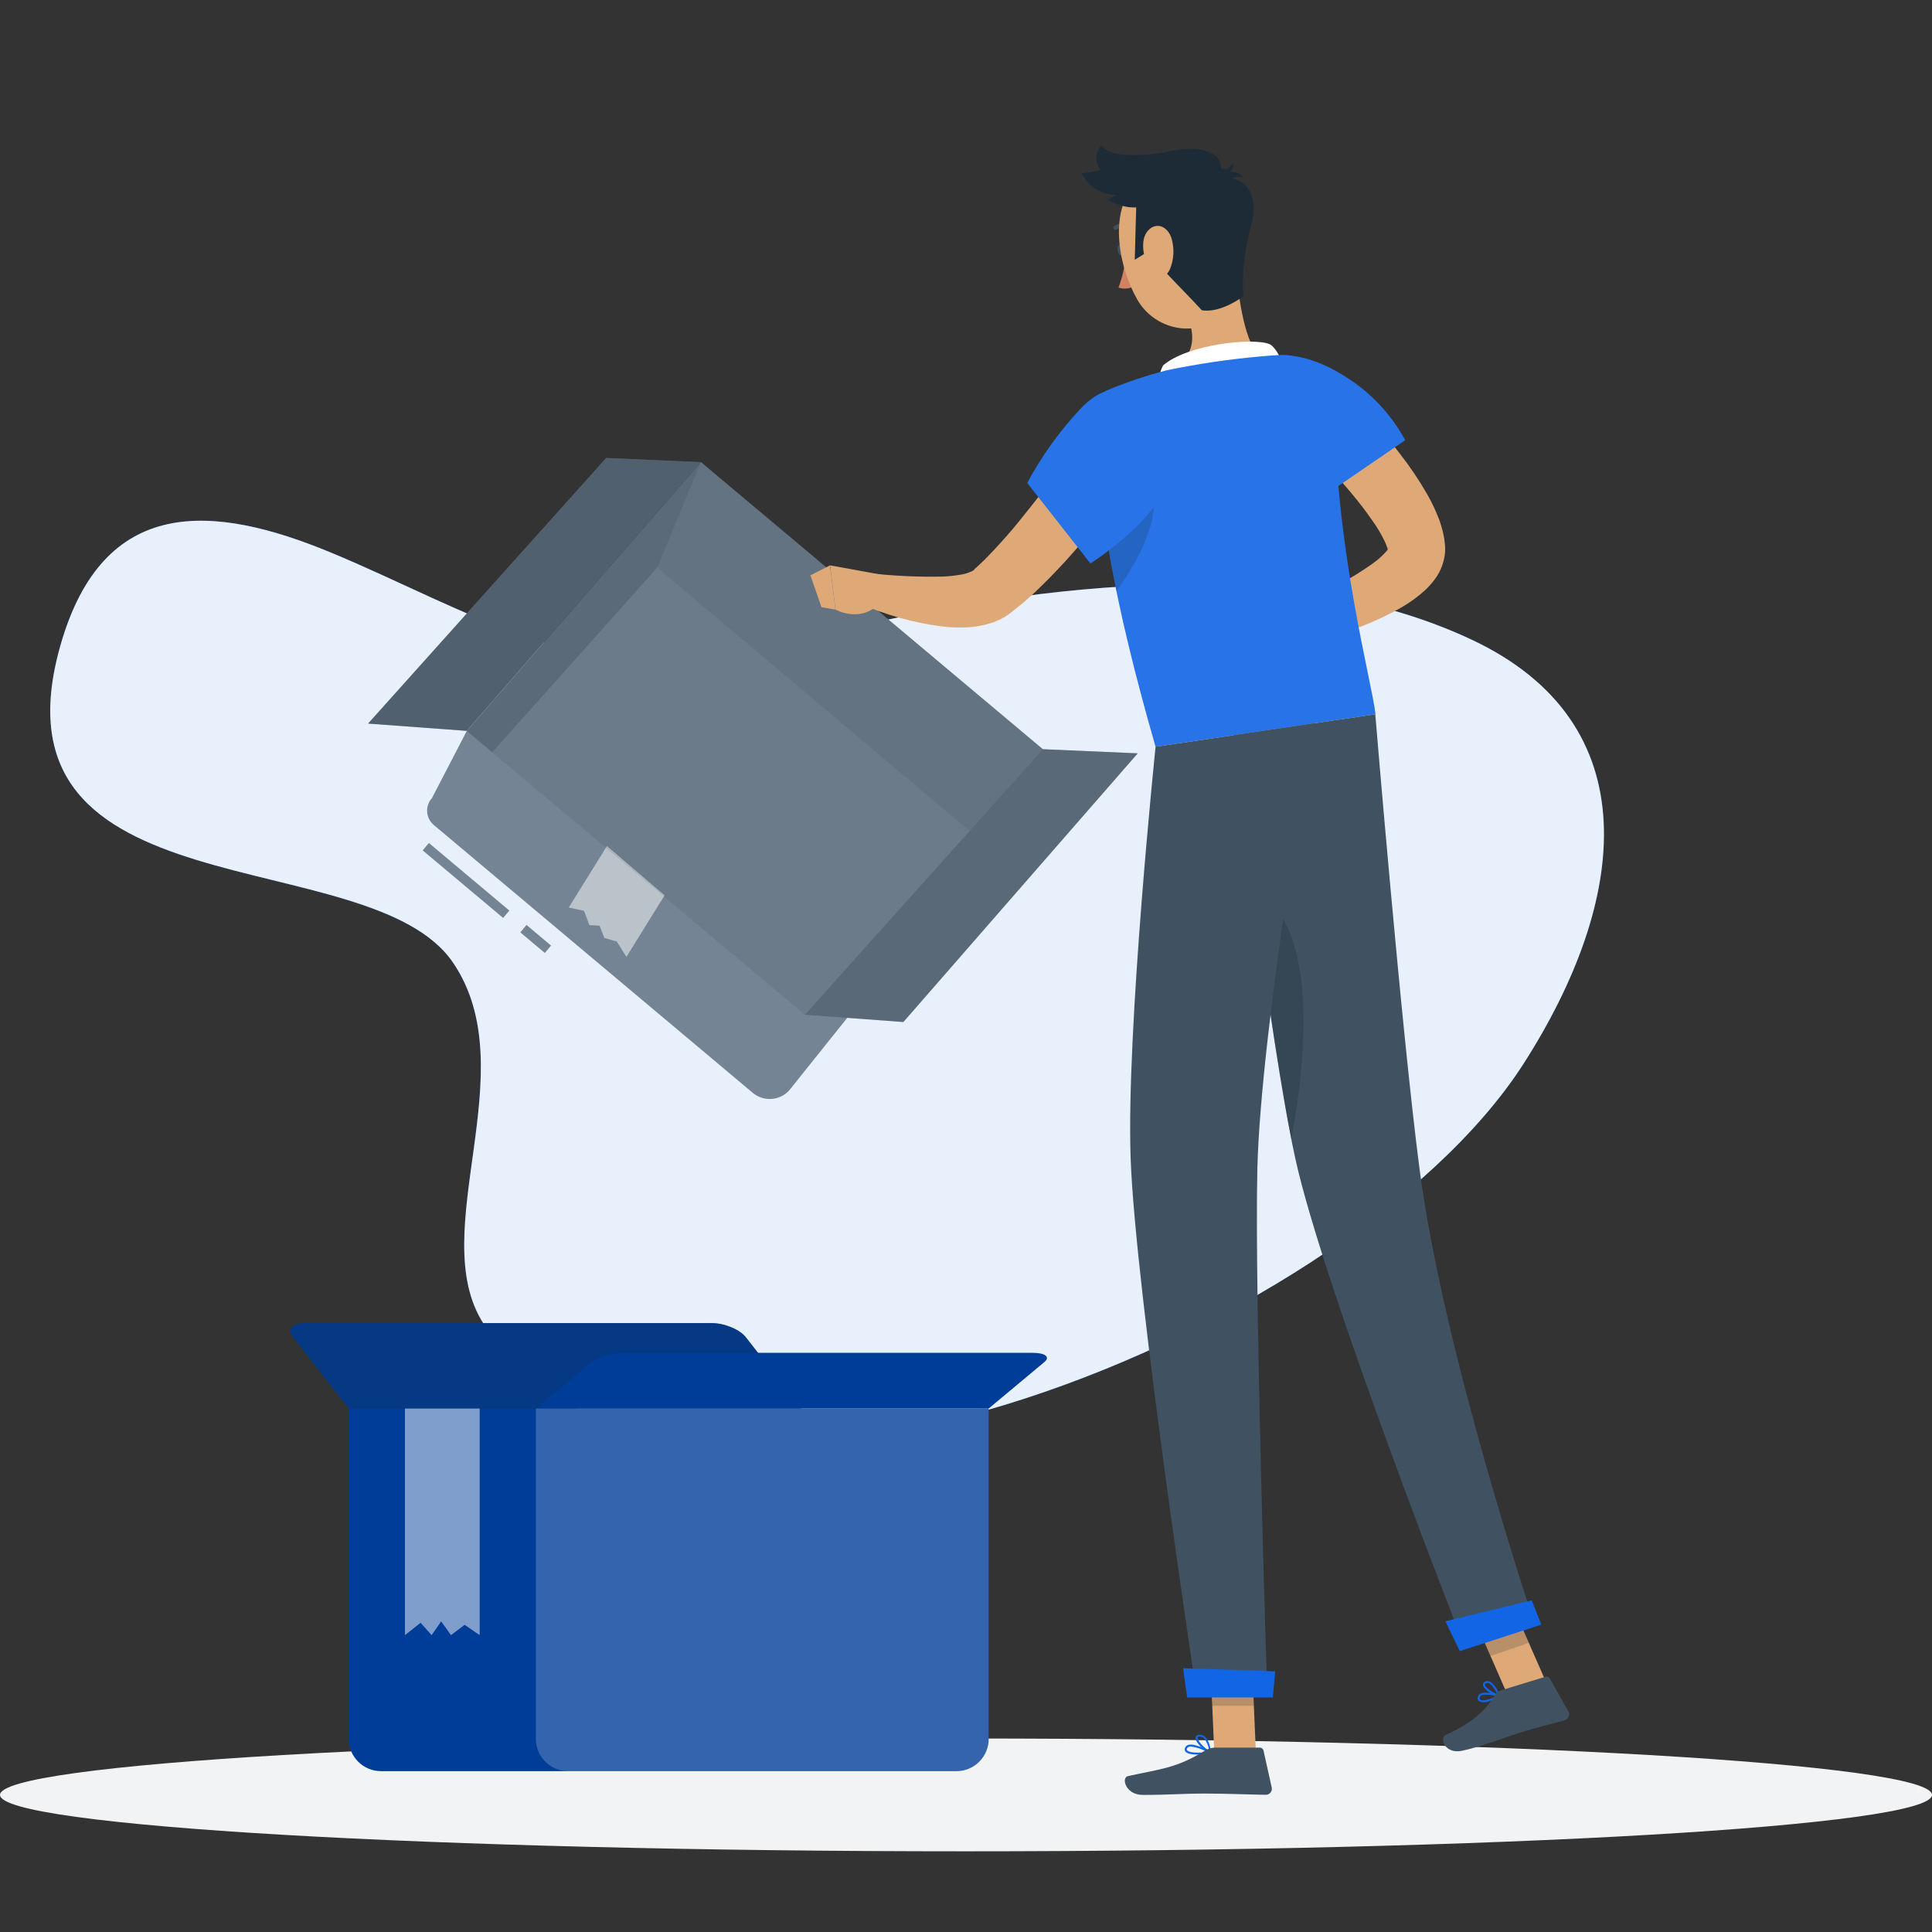 <svg width="200" height="200" viewBox="0 0 200 200" fill="none" xmlns="http://www.w3.org/2000/svg">
<rect x="0" y="0" width="200" height="200" fill="#333333" stroke="none"/>
<path d="M84.073 65.874C84.971 65.685 85.862 65.486 86.745 65.276C108.52 60.258 133.421 57.349 152.303 66.199C170.813 74.869 168.539 93.245 157.713 110.121C139.182 139.003 69.003 166.411 50.065 137.043C43.943 127.554 54.495 110.843 46.903 99.656C38.259 86.917 -1.743 94.973 6.251 66.828C10.681 51.222 22.049 52.14 34.262 57.204C41.271 60.108 47.965 63.724 55.217 66.178C64.021 69.165 74.295 67.968 84.073 65.874Z" fill="#1265E5"/>
<path opacity="0.9" d="M84.073 65.874C84.971 65.685 85.862 65.486 86.745 65.276C108.52 60.258 133.421 57.349 152.303 66.199C170.813 74.869 168.539 93.245 157.713 110.121C139.182 139.003 69.003 166.411 50.065 137.043C43.943 127.554 54.495 110.843 46.903 99.656C38.259 86.917 -1.743 94.973 6.251 66.828C10.681 51.222 22.049 52.14 34.262 57.204C41.271 60.108 47.965 63.724 55.217 66.178C64.021 69.165 74.295 67.968 84.073 65.874Z" fill="white"/>
<path d="M100 191.647C155.228 191.647 200 189.033 200 185.808C200 182.584 155.228 179.97 100 179.97C44.772 179.97 0 182.584 0 185.808C0 189.033 44.772 191.647 100 191.647Z" fill="#F1F3F5"/>
<path d="M36.102 145.811H102.346V180.011C102.346 180.449 102.26 180.883 102.092 181.288C101.925 181.693 101.679 182.061 101.369 182.371C101.059 182.681 100.691 182.926 100.286 183.094C99.882 183.262 99.448 183.348 99.009 183.348H39.44C39.001 183.348 38.567 183.262 38.163 183.094C37.758 182.926 37.39 182.681 37.08 182.371C36.77 182.061 36.524 181.693 36.356 181.288C36.189 180.883 36.102 180.449 36.102 180.011V145.811Z" fill="#003D99"/>
<path d="M36.103 145.811H82.98L77.214 138.431C76.579 137.621 75.011 136.966 73.707 136.966H31.549C30.249 136.966 29.702 137.621 30.337 138.431L36.103 145.811Z" fill="#003D99"/>
<path opacity="0.2" d="M36.103 145.811H82.98L77.214 138.431C76.579 137.621 75.011 136.966 73.707 136.966H31.549C30.249 136.966 29.702 137.621 30.337 138.431L36.103 145.811Z" fill="#1D2B36"/>
<path d="M102.346 145.811H55.474L61.24 140.999C61.875 140.483 63.443 140.045 64.748 140.045H106.9C108.205 140.045 108.747 140.473 108.112 140.999L102.346 145.811Z" fill="#003D99"/>
<path opacity="0.2" d="M55.474 145.811H102.346V180.011C102.346 180.449 102.26 180.883 102.092 181.288C101.925 181.693 101.679 182.061 101.369 182.371C101.059 182.681 100.691 182.926 100.286 183.094C99.882 183.262 99.448 183.348 99.009 183.348H58.811C58.373 183.348 57.939 183.262 57.534 183.094C57.13 182.926 56.762 182.681 56.452 182.371C56.142 182.061 55.896 181.693 55.728 181.288C55.561 180.883 55.474 180.449 55.474 180.011V145.811Z" fill="white"/>
<path opacity="0.5" d="M41.92 145.811V169.268L43.54 167.989L44.68 169.268L45.67 167.844L46.686 169.268L48.099 168.2L49.657 169.268V145.811H41.92Z" fill="white"/>
<path d="M52.406 94.643L44.077 87.649" stroke="#748494" stroke-miterlimit="10"/>
<path d="M56.723 98.269L54.185 96.134" stroke="#748494" stroke-miterlimit="10"/>
<path d="M81.675 112.906L109.154 78.562L72.567 47.843L48.326 75.658L44.716 82.616C44.536 82.813 44.4 83.046 44.315 83.298C44.229 83.551 44.197 83.819 44.22 84.084C44.242 84.35 44.32 84.608 44.447 84.843C44.574 85.077 44.748 85.283 44.958 85.447L77.966 113.164C78.503 113.596 79.183 113.81 79.871 113.762C80.559 113.715 81.203 113.409 81.675 112.906Z" fill="#748494"/>
<path opacity="0.5" d="M62.83 87.577L58.874 93.947L60.468 94.292L61.009 95.767L62.067 95.829L62.556 97.093L63.851 97.469L64.847 99.053L68.802 92.683L62.83 87.577Z" fill="white"/>
<path opacity="0.1" d="M107.958 77.556L83.315 105.046L48.311 75.658L72.567 47.843L107.958 77.556Z" fill="#1D2B36"/>
<path d="M107.958 77.556L83.315 105.046L93.517 105.799L117.778 77.984L107.958 77.556Z" fill="#748494"/>
<path opacity="0.3" d="M107.958 77.556L83.315 105.046L93.517 105.799L117.778 77.984L107.958 77.556Z" fill="#1D2B36"/>
<path d="M62.752 47.41L38.104 74.905L48.311 75.658L72.567 47.843L62.752 47.41Z" fill="#748494"/>
<path opacity="0.4" d="M62.752 47.41L38.104 74.905L48.311 75.658L72.567 47.843L62.752 47.41Z" fill="#1D2B36"/>
<path opacity="0.1" d="M100.372 86.02L107.959 77.556L72.567 47.843L68.039 58.757L100.372 86.02Z" fill="#1D2B36"/>
<path opacity="0.2" d="M48.311 75.658L72.567 47.843L68.039 58.757L50.957 77.881L48.311 75.658Z" fill="#1D2B36"/>
<path d="M116.504 25.8C116.602 26.13 116.504 26.455 116.288 26.517C116.071 26.579 115.818 26.362 115.72 26.032C115.622 25.702 115.72 25.377 115.937 25.31C116.153 25.243 116.411 25.47 116.504 25.8Z" fill="#405261"/>
<path d="M116.54 26.45C116.443 27.585 116.189 28.701 115.787 29.766C116.063 29.862 116.356 29.896 116.646 29.867C116.937 29.837 117.217 29.745 117.468 29.596L116.54 26.45Z" fill="#CF8362"/>
<path d="M117.19 23.598C117.234 23.573 117.267 23.532 117.283 23.484C117.293 23.459 117.297 23.433 117.296 23.406C117.295 23.379 117.289 23.353 117.277 23.328C117.266 23.304 117.249 23.283 117.229 23.265C117.209 23.248 117.185 23.234 117.159 23.226C116.857 23.11 116.532 23.069 116.21 23.106C115.889 23.143 115.581 23.257 115.313 23.438C115.278 23.473 115.257 23.52 115.254 23.57C115.251 23.619 115.266 23.668 115.296 23.708C115.326 23.747 115.369 23.774 115.418 23.785C115.467 23.795 115.517 23.787 115.561 23.763C115.775 23.622 116.019 23.535 116.274 23.508C116.529 23.481 116.787 23.515 117.025 23.608C117.052 23.618 117.081 23.622 117.109 23.62C117.137 23.618 117.165 23.611 117.19 23.598Z" fill="#405261"/>
<path d="M127.974 28.007C128.201 30.741 128.877 35.744 130.491 36.899C130.491 36.899 130.11 40.184 124.302 41.025C117.938 41.964 120.795 38.312 120.795 38.312C124.142 36.971 123.673 34.408 122.714 32.077L125.169 29.261C126.113 28.219 127.851 26.61 127.974 28.007Z" fill="#DFA977"/>
<path d="M132.57 38.235C133.086 37.765 132.054 35.888 131.42 35.625C129.759 34.929 122.966 35.625 120.413 37.817C120.202 38.18 120.074 38.585 120.039 39.004C120.004 39.422 120.063 39.843 120.212 40.236L132.57 38.235Z" fill="white"/>
<path d="M154.201 176.096C154.033 176.173 153.852 176.215 153.668 176.22C153.483 176.226 153.3 176.194 153.128 176.127C153.06 176.074 153.01 176 152.985 175.917C152.961 175.834 152.962 175.746 152.989 175.663C153.003 175.596 153.031 175.532 153.072 175.477C153.113 175.422 153.166 175.376 153.226 175.343C153.783 175.019 155.16 175.447 155.217 175.467C155.236 175.472 155.253 175.483 155.266 175.497C155.279 175.512 155.287 175.53 155.289 175.55C155.292 175.57 155.288 175.591 155.279 175.609C155.27 175.628 155.256 175.643 155.238 175.653C154.908 175.836 154.561 175.984 154.201 176.096ZM153.448 175.467L153.329 175.519C153.294 175.538 153.263 175.564 153.239 175.596C153.215 175.628 153.199 175.665 153.19 175.704C153.154 175.89 153.226 175.947 153.247 175.962C153.494 176.138 154.335 175.885 154.918 175.591C154.443 175.442 153.941 175.4 153.448 175.467Z" fill="#1265E5"/>
<path d="M155.217 175.658C155.2 175.663 155.182 175.663 155.165 175.658C154.65 175.555 153.572 174.91 153.515 174.425C153.507 174.349 153.526 174.272 153.568 174.208C153.61 174.144 153.674 174.097 153.747 174.075C153.818 174.043 153.896 174.026 153.974 174.026C154.052 174.026 154.129 174.043 154.201 174.075C154.799 174.322 155.263 175.478 155.279 175.524C155.289 175.539 155.294 175.557 155.294 175.576C155.294 175.594 155.289 175.612 155.279 175.627C155.272 175.637 155.262 175.645 155.252 175.65C155.241 175.655 155.229 175.658 155.217 175.658ZM153.876 174.25C153.861 174.246 153.845 174.246 153.83 174.25C153.711 174.302 153.716 174.364 153.721 174.389C153.752 174.678 154.485 175.199 155.005 175.39C154.851 175.055 154.49 174.405 154.124 174.25C154.044 174.22 153.956 174.22 153.876 174.25Z" fill="#1265E5"/>
<path d="M123.973 181.636C123.421 181.636 122.89 181.558 122.709 181.311C122.663 181.246 122.638 181.169 122.638 181.089C122.638 181.01 122.663 180.932 122.709 180.867C122.744 180.808 122.79 180.755 122.844 180.714C122.899 180.672 122.962 180.642 123.029 180.625C123.746 180.434 125.252 181.29 125.314 181.326C125.333 181.335 125.348 181.351 125.358 181.369C125.368 181.388 125.371 181.41 125.368 181.431C125.364 181.452 125.354 181.471 125.339 181.486C125.324 181.5 125.304 181.509 125.283 181.512C124.851 181.593 124.412 181.634 123.973 181.636ZM123.292 180.8C123.226 180.798 123.159 180.806 123.096 180.826C123.013 180.844 122.941 180.894 122.895 180.965C122.823 181.094 122.848 181.156 122.895 181.192C123.096 181.471 124.184 181.476 124.958 181.362C124.444 181.069 123.878 180.878 123.292 180.8Z" fill="#1265E5"/>
<path d="M125.272 181.517H125.231C124.715 181.285 123.683 180.352 123.761 179.867C123.761 179.753 123.864 179.609 124.142 179.583C124.243 179.572 124.345 179.582 124.442 179.612C124.539 179.642 124.628 179.692 124.705 179.758C125.257 180.207 125.37 181.368 125.375 181.414C125.378 181.432 125.376 181.45 125.368 181.467C125.361 181.483 125.349 181.497 125.334 181.507C125.315 181.517 125.293 181.521 125.272 181.517ZM124.24 179.774H124.179C123.993 179.774 123.983 179.867 123.977 179.887C123.931 180.181 124.632 180.919 125.159 181.233C125.114 180.741 124.915 180.276 124.591 179.903C124.495 179.817 124.369 179.771 124.24 179.774Z" fill="#1265E5"/>
<path d="M130.007 181.414H125.7L125.272 171.45H129.579L130.007 181.414Z" fill="#DFA977"/>
<path d="M160.256 174.611L156.289 175.978L152.174 166.586L156.14 165.219L160.256 174.611Z" fill="#DFA977"/>
<path d="M155.346 174.993L159.988 173.574C160.07 173.549 160.158 173.553 160.238 173.585C160.317 173.617 160.384 173.675 160.426 173.75L162.36 177.154C162.407 177.237 162.434 177.33 162.439 177.425C162.445 177.52 162.429 177.615 162.393 177.704C162.357 177.792 162.301 177.871 162.23 177.934C162.16 177.998 162.075 178.045 161.984 178.072C160.359 178.541 159.549 178.686 157.517 179.31C156.264 179.691 153.107 180.888 151.328 181.244C149.549 181.6 148.976 179.898 149.667 179.593C152.762 178.227 154.031 176.674 154.768 175.467C154.897 175.244 155.102 175.076 155.346 174.993Z" fill="#405261"/>
<path d="M125.731 180.914H130.43C130.515 180.915 130.597 180.944 130.663 180.998C130.73 181.051 130.776 181.125 130.796 181.208L131.647 185.035C131.668 185.127 131.668 185.223 131.646 185.315C131.625 185.407 131.583 185.493 131.523 185.567C131.463 185.64 131.388 185.699 131.302 185.739C131.216 185.779 131.122 185.799 131.028 185.798C129.331 185.772 126.902 185.669 124.751 185.669C122.26 185.669 121.213 185.808 118.289 185.808C116.525 185.808 116.035 184.024 116.772 183.859C120.14 183.121 121.785 183.044 124.694 181.249C125.003 181.045 125.361 180.929 125.731 180.914Z" fill="#405261"/>
<path d="M138.238 39.643C139.492 40.793 140.575 41.943 141.699 43.145C142.824 44.346 143.865 45.59 144.876 46.915C145.932 48.262 146.89 49.682 147.744 51.165C148.21 51.982 148.614 52.834 148.951 53.713C149.038 53.955 149.126 54.187 149.198 54.45C149.283 54.716 149.353 54.986 149.41 55.26L149.497 55.688L149.559 56.163C149.617 56.597 149.617 57.038 149.559 57.472C149.441 58.293 149.138 59.076 148.672 59.763C148.333 60.264 147.934 60.722 147.486 61.129C146.765 61.783 145.977 62.359 145.134 62.847C143.65 63.696 142.097 64.418 140.492 65.008C137.448 66.138 134.31 67.001 131.116 67.587L130.213 64.492C133.014 63.28 135.85 61.97 138.465 60.572C139.738 59.904 140.963 59.15 142.132 58.313C142.619 57.967 143.067 57.57 143.468 57.127C143.59 56.996 143.693 56.849 143.772 56.689C143.814 56.601 143.772 56.611 143.721 56.797C143.685 57.142 143.69 56.874 143.607 56.689C143.582 56.601 143.535 56.482 143.489 56.369C143.442 56.255 143.386 56.126 143.329 56.003C143.05 55.44 142.738 54.894 142.395 54.368C141.599 53.185 140.738 52.047 139.817 50.959C138.868 49.834 137.867 48.715 136.841 47.616C135.814 46.518 134.736 45.409 133.746 44.388L138.238 39.643Z" fill="#DFA977"/>
<path d="M131.394 64.002L127.335 65.23L129.944 69.521C129.944 69.521 132.343 68.53 132.874 66.493L131.394 64.002Z" fill="#DFA977"/>
<path d="M125.695 66.751L127.294 70.289L129.919 69.526L127.31 65.23L125.695 66.751Z" fill="#DFA977"/>
<path d="M128.727 40.808C128.341 44.934 137.067 51.319 137.067 51.319L145.469 45.569C144.01 42.878 141.877 40.612 139.28 38.993C134.463 35.909 129.212 35.682 128.727 40.808Z" fill="#1265E5"/>
<g opacity="0.3">
<path opacity="0.3" d="M128.727 40.808C128.341 44.934 137.067 51.319 137.067 51.319L145.469 45.569C144.01 42.878 141.877 40.612 139.28 38.993C134.463 35.909 129.212 35.682 128.727 40.808Z" fill="white"/>
</g>
<path d="M114.442 40.478C114.442 40.478 110.671 46.265 119.625 77.303L142.39 73.941C142.071 70.794 138.264 57.07 138.135 42.067C138.13 41.342 137.978 40.626 137.689 39.962C137.399 39.298 136.978 38.699 136.451 38.203C135.923 37.706 135.301 37.321 134.621 37.071C133.94 36.821 133.217 36.712 132.493 36.749C131.833 36.785 131.152 36.832 130.477 36.899C127.227 37.189 123.996 37.666 120.801 38.328C118.629 38.88 116.503 39.599 114.442 40.478Z" fill="#1265E5"/>
<g opacity="0.3">
<path opacity="0.3" d="M114.442 40.478C114.442 40.478 110.671 46.265 119.625 77.303L142.39 73.941C142.071 70.794 138.264 57.07 138.135 42.067C138.13 41.342 137.978 40.626 137.689 39.962C137.399 39.298 136.978 38.699 136.451 38.203C135.923 37.706 135.301 37.321 134.621 37.071C133.94 36.821 133.217 36.712 132.493 36.749C131.833 36.785 131.152 36.832 130.477 36.899C127.227 37.189 123.996 37.666 120.801 38.328C118.629 38.88 116.503 39.599 114.442 40.478Z" fill="white"/>
</g>
<path opacity="0.2" d="M113.884 50.453L113.962 50.365L119.315 50.84C120.13 54.295 117.149 59.01 115.576 61.196C114.819 57.648 114.254 54.062 113.884 50.453Z" fill="#1D2B36"/>
<path opacity="0.2" d="M125.272 171.455L125.494 176.592H129.801L129.579 171.455H125.272Z" fill="#1D2B36"/>
<path opacity="0.2" d="M156.14 165.219L152.174 166.586L154.299 171.429L158.265 170.062L156.14 165.219Z" fill="#1D2B36"/>
<path d="M127.413 21.839C128.362 26.001 129.125 28.389 127.676 31.122C125.499 35.192 119.898 34.8 117.727 31.004C115.772 27.584 114.544 21.354 118.072 18.548C118.845 17.928 119.764 17.514 120.741 17.348C121.719 17.181 122.722 17.267 123.658 17.596C124.593 17.925 125.428 18.488 126.085 19.23C126.742 19.973 127.199 20.871 127.413 21.839Z" fill="#DFA977"/>
<path d="M119.052 25.919L117.469 26.888L117.618 21.473C116.597 21.517 115.59 21.225 114.751 20.642C115.323 20.096 124.235 16.975 127.015 17.517C127.304 17.398 127.655 16.862 127.655 16.862C127.655 16.862 127.763 17.538 127.294 17.795C127.634 17.728 128.485 17.893 128.722 18.394C128.332 18.287 127.917 18.311 127.541 18.461C127.541 18.461 130.636 18.93 129.537 23.221C128.305 27.951 128.712 30.669 128.712 30.669C128.712 30.669 126.412 32.448 124.411 32.118C122.275 29.766 119.191 26.94 119.052 25.919Z" fill="#1D2B36"/>
<path d="M116.02 20.214C113.508 20.214 112.605 18.987 111.961 17.955C113.766 17.765 117.526 16.604 120.316 16.408C123.106 16.212 126.165 16.733 125.241 17.955C124.318 19.178 116.02 20.214 116.02 20.214Z" fill="#1D2B36"/>
<path d="M116.572 19.095C114.509 18.806 112.497 16.862 114.044 15C114.617 16.367 118.48 16.207 121.224 15.634C124.834 14.881 127.335 16.099 126.056 18.559C125.355 19.905 116.572 19.095 116.572 19.095Z" fill="#1D2B36"/>
<path d="M121.281 24.686C121.576 25.704 121.529 26.791 121.146 27.78C120.631 29.075 119.486 28.812 118.887 27.693C118.372 26.661 117.98 24.789 118.856 23.855C119.733 22.922 120.909 23.463 121.281 24.686Z" fill="#DFA977"/>
<path d="M127.702 76.112C127.702 76.112 131.394 107.547 134.076 119.864C137.011 133.356 151.488 170.139 151.488 170.139L158.709 167.643C158.709 167.643 149.425 139.947 146.96 121.086C145.067 106.603 142.37 73.941 142.37 73.941L127.702 76.112Z" fill="#405261"/>
<path d="M149.641 167.829C149.605 167.829 151.122 170.923 151.122 170.923L159.554 168.185L158.564 165.668L149.641 167.829Z" fill="#1265E5"/>
<path opacity="0.3" d="M129.739 92.24C130.894 100.977 132.374 111.323 133.674 117.929C135.587 107.805 136.036 95.02 129.739 92.24Z" fill="#1D2B36"/>
<path d="M119.624 77.303C119.624 77.303 116.561 106.836 117.046 119.956C117.53 133.603 123.905 175.596 123.905 175.596H131.193C131.193 175.596 129.852 134.398 130.161 120.998C130.517 106.387 135.995 74.885 135.995 74.885L119.624 77.303Z" fill="#405261"/>
<path d="M122.487 172.692C122.456 172.692 122.899 175.715 122.899 175.715H131.765L132.008 173.017L122.487 172.692Z" fill="#1265E5"/>
<path d="M118.212 47.73C117.407 49.009 116.592 50.159 115.746 51.34C114.9 52.521 114.013 53.661 113.111 54.796C111.271 57.097 109.277 59.272 107.143 61.305C106.566 61.82 106.035 62.336 105.41 62.805L104.957 63.172L104.73 63.352C104.647 63.419 104.611 63.455 104.441 63.579C103.93 63.944 103.369 64.232 102.775 64.435C101.855 64.749 100.894 64.923 99.923 64.951C99.101 64.978 98.279 64.942 97.463 64.843C94.48 64.451 91.569 63.628 88.824 62.398L89.716 59.303C92.355 59.617 95.012 59.744 97.669 59.685C98.257 59.654 98.842 59.591 99.422 59.494C99.86 59.43 100.285 59.298 100.681 59.102C100.805 59.035 100.872 58.968 100.856 58.953C100.841 58.937 100.923 58.886 100.97 58.839L101.145 58.679L101.491 58.354C101.955 57.942 102.393 57.442 102.847 56.988C103.739 56.028 104.627 55.043 105.467 53.996C106.308 52.949 107.159 51.897 107.984 50.814C108.809 49.731 109.609 48.632 110.413 47.534C111.218 46.435 112.002 45.28 112.745 44.212L118.212 47.73Z" fill="#DFA977"/>
<path d="M121.208 46.363C122.941 52.036 112.878 58.324 112.878 58.324L106.339 49.994C107.813 47.248 109.633 44.701 111.754 42.418C116.205 37.575 119.887 42.046 121.208 46.363Z" fill="#1265E5"/>
<g opacity="0.3">
<path opacity="0.3" d="M121.208 46.363C122.941 52.036 112.878 58.324 112.878 58.324L106.339 49.994C107.813 47.248 109.633 44.701 111.754 42.418C116.205 37.575 119.887 42.046 121.208 46.363Z" fill="white"/>
</g>
<path d="M91.232 59.494L85.935 58.525L86.492 63.105C86.492 63.105 89.247 64.652 91.243 62.233L91.232 59.494Z" fill="#DFA977"/>
<path d="M83.893 59.556L85.038 62.862L86.482 63.105L85.925 58.525L83.893 59.556Z" fill="#DFA977"/>
</svg>
